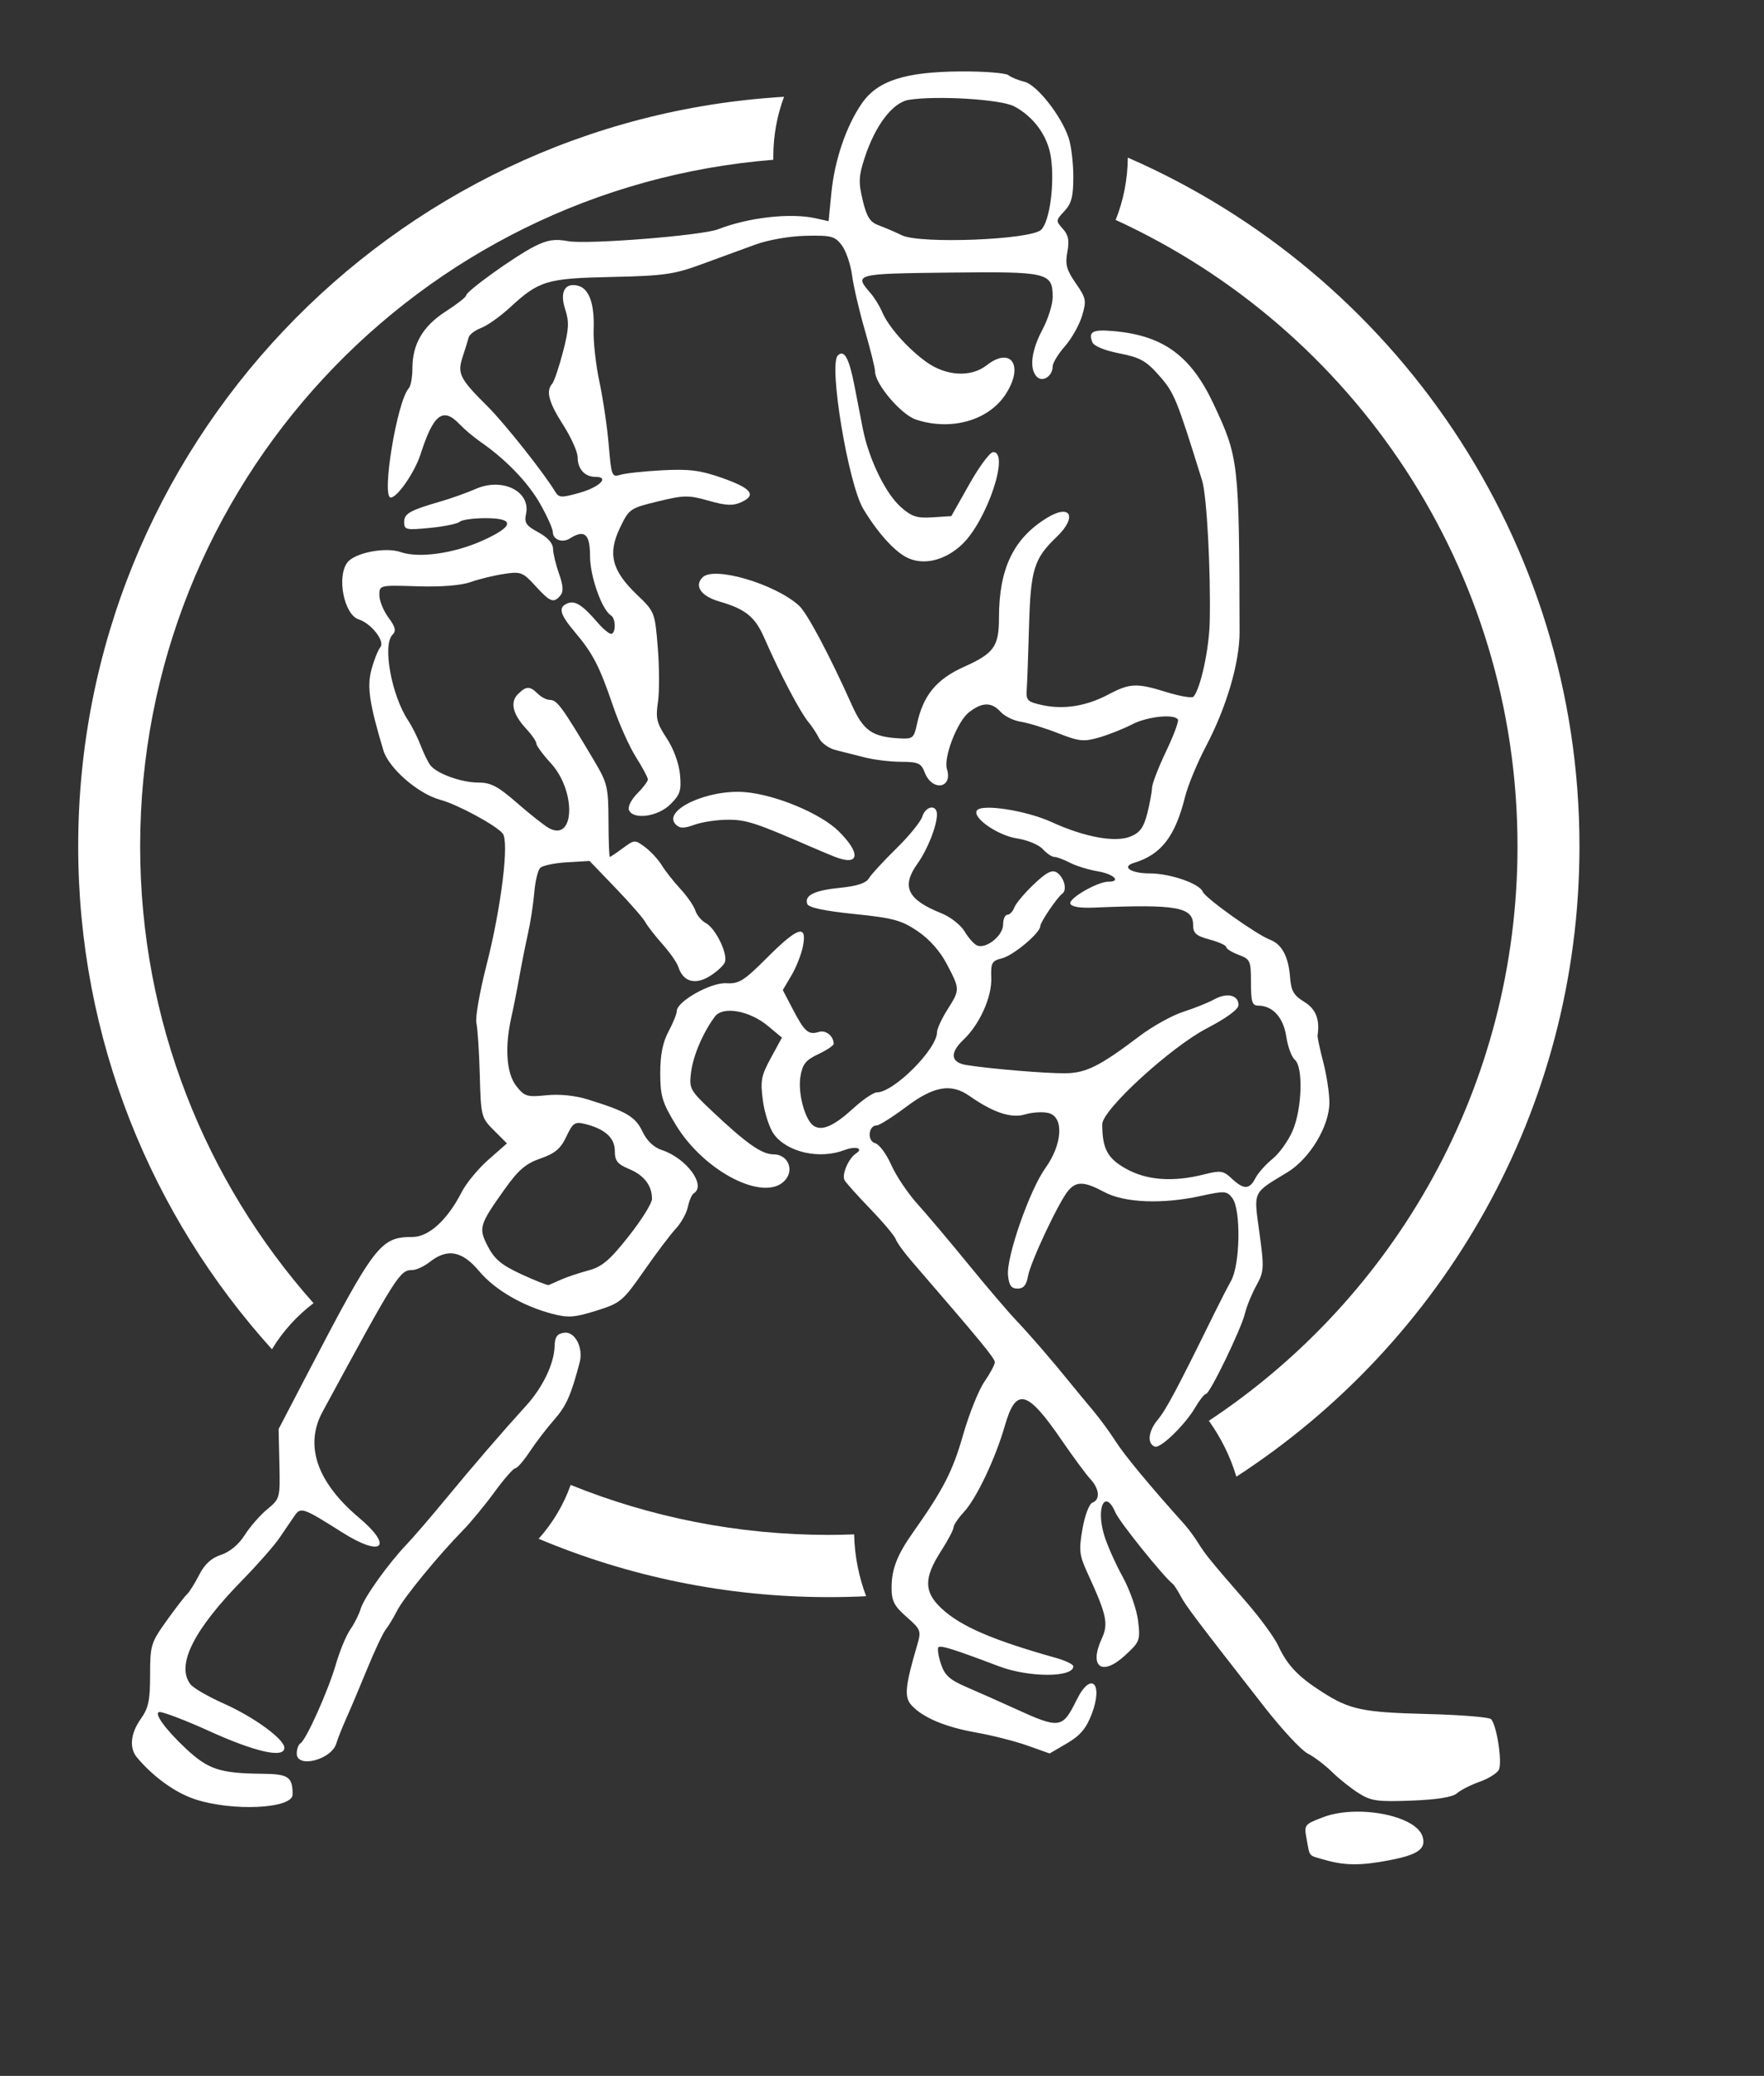 <?xml version="1.0" encoding="UTF-8" standalone="no"?>
<!-- Created with Inkscape (http://www.inkscape.org/) -->
<svg
   xmlns:dc="http://purl.org/dc/elements/1.1/"
   xmlns:cc="http://web.resource.org/cc/"
   xmlns:rdf="http://www.w3.org/1999/02/22-rdf-syntax-ns#"
   xmlns:svg="http://www.w3.org/2000/svg"
   xmlns="http://www.w3.org/2000/svg"
   xmlns:sodipodi="http://inkscape.sourceforge.net/DTD/sodipodi-0.dtd"
   xmlns:inkscape="http://www.inkscape.org/namespaces/inkscape"
   id="svg2"
   sodipodi:version="0.32"
   inkscape:version="0.43"
   width="320.28pt"
   height="376.89pt"
   sodipodi:docbase="/tmp/dl"
   sodipodi:docname="hockey.svg"
   version="1.0">
  <rect width="100%" height="100%" fill="#333333" stroke="none"/>
  <defs
     id="defs5" />
  <sodipodi:namedview
     inkscape:window-height="544"
     inkscape:window-width="808"
     inkscape:pageshadow="2"
     inkscape:pageopacity="0.0"
     borderopacity="1.0"
     bordercolor="#666666"
     pagecolor="#ffffff"
     id="base"
     showguides="true"
     inkscape:guide-bbox="true"
     inkscape:zoom="0.71268239"
     inkscape:cx="399.39785"
     inkscape:cy="162.62057"
     inkscape:window-x="11"
     inkscape:window-y="49"
     inkscape:current-layer="svg2">
    <sodipodi:guide
       orientation="horizontal"
       position="291.154"
       id="guide2212" />
  </sodipodi:namedview>
  <g
     id="g2214"
     transform="translate(-67.351,-534.6)">
    <path
       id="path1313"
       d="M 257.156,558.031 C 161.954,563.658 86.281,642.875 86.281,739.469 C 86.281,786.262 104.054,828.974 133.188,861.219 C 135.79,856.901 139.221,853.114 143.25,850.062 C 117.139,820.642 101.281,781.924 101.281,739.469 C 101.281,651.886 168.745,580.121 254.562,573.281 C 254.558,573.02 254.562,572.762 254.562,572.5 C 254.562,567.417 255.471,562.544 257.156,558.031 z M 340.375,572.75 C 340.341,578.071 339.309,583.164 337.438,587.844 C 394.868,614.168 434.719,672.139 434.719,739.469 C 434.719,797.571 405.042,848.699 360,878.531 C 362.912,882.612 365.201,887.166 366.656,892.062 C 416.616,859.644 449.719,803.354 449.719,739.469 C 449.719,664.946 404.681,600.773 340.375,572.75 z M 205.5,894.062 C 203.785,898.903 201.128,903.322 197.75,907.094 C 219.369,916.187 243.108,921.219 268,921.219 C 271.026,921.219 274.041,921.147 277.031,921 C 275.274,916.314 274.238,911.287 274.125,906.031 C 272.09,906.105 270.053,906.156 268,906.156 C 245.897,906.156 224.798,901.863 205.5,894.062 z "
       style="opacity:1;fill:#FFFFFF;fill-opacity:1;stroke:none;stroke-width:15.484;stroke-miterlimit:4;stroke-dasharray:371.622, 15.484;stroke-dashoffset:0;stroke-opacity:1" />
    <path
       sodipodi:nodetypes="cssssccssssssssscccsscccsssssssssssssssssssssssssssssssssssssssssssssssssssssssscccsssssssssssssssssssssssssssssssssccssssssssssssccsssssssssssssssssssssssssssssscccssssssssssssssssscccsssssssssssscccssssssssssssssssssssssssssssssssssssssssssssssssssssssssssssssssssssssssssssssssssssssssssssssssssssssssssssssssssssssssssssssssssssssssssssssssssssssssssssssssccssssssssssssssssssssccssssssccsssssssssssssssssssssssscccsssssssssssssssssssssssssssssssssssssssssssssssssssssssssssssccsssssssccssssscccssc"
       id="path1308"
       d="M 388.189,984.855 C 383.955,983.645 384.5,984.245 383.689,979.901 C 383.019,976.316 383.071,976.245 387.618,974.509 C 395.925,971.336 410.11,974.059 411.721,979.135 C 412.671,982.129 410.682,983.572 403.772,984.899 C 396.816,986.234 392.981,986.223 388.189,984.855 z M 114.353,970.077 C 109.646,968.474 104.406,964.673 100.512,960.035 C 98.592,957.748 98.946,954.184 101.439,950.689 C 103.292,948.091 103.689,946.211 103.689,940.035 C 103.689,932.911 103.886,932.259 107.612,927.035 C 109.769,924.01 112.019,921.085 112.612,920.535 C 113.204,919.985 114.54,917.861 115.58,915.816 C 116.888,913.242 118.519,911.751 120.876,910.973 C 122.996,910.273 125.155,908.469 126.596,906.192 C 127.87,904.18 130.322,901.371 132.046,899.948 C 135.139,897.395 135.177,897.255 134.988,888.948 L 134.797,880.535 L 141.832,867.035 C 158.097,835.823 159.462,834.047 167.196,834.038 C 171.167,834.034 175.68,829.912 179.14,823.13 C 180.221,821.012 183.124,817.502 185.59,815.33 L 190.075,811.383 L 186.926,808.233 C 183.851,805.158 183.77,804.843 183.5,794.809 C 183.347,789.158 182.977,783.504 182.676,782.243 C 182.376,780.983 183.478,774.683 185.125,768.243 C 188.699,754.267 190.66,738.307 189.042,736.357 C 187.361,734.332 178.114,729.34 173.964,728.217 C 168.551,726.753 161.446,720.566 160.138,716.179 C 156.756,704.832 156.168,700.827 157.275,696.685 C 157.885,694.402 158.857,691.959 159.434,691.255 C 160.602,689.83 157.217,685.496 154.183,684.533 C 150.647,683.411 148.818,674.228 151.439,670.766 C 153.228,668.402 160.665,666.956 164.377,668.25 C 168.745,669.773 177.215,668.584 184.142,665.475 C 191.836,662.022 192.109,660.035 184.889,660.035 C 181.974,660.035 179.161,660.427 178.639,660.906 C 178.116,661.385 174.876,662.053 171.439,662.391 C 165.645,662.959 165.189,662.857 165.189,660.998 C 165.189,658.905 166.494,658.171 174.189,655.935 C 176.664,655.216 180.438,653.864 182.575,652.931 C 189.013,650.119 195.888,653.576 194.691,659.024 C 194.226,661.143 194.705,661.858 197.663,663.45 C 199.928,664.67 201.205,666.098 201.233,667.442 C 201.257,668.593 201.911,671.314 202.685,673.489 C 203.701,676.339 203.794,677.806 203.019,678.739 C 201.4,680.69 200.537,680.364 196.981,676.456 C 193.931,673.105 193.448,672.919 189.373,673.53 C 186.98,673.889 183.341,674.775 181.286,675.5 C 178.936,676.329 174.143,676.71 168.369,676.526 C 159.223,676.234 159.189,676.242 159.189,678.674 C 159.189,680.017 160.176,682.45 161.382,684.082 C 163.081,686.38 163.306,687.317 162.382,688.241 C 159.897,690.727 162.128,702.961 166.174,709.035 C 167.09,710.41 168.444,713.11 169.182,715.035 C 169.92,716.96 170.975,719.123 171.527,719.842 C 173.093,721.884 179.057,724.035 183.156,724.035 C 186.193,724.035 187.927,724.953 192.58,729.024 C 195.716,731.769 199.19,734.5 200.299,735.094 C 206.536,738.431 206.844,726.037 200.691,719.338 C 198.77,717.246 197.196,715.109 197.194,714.589 C 197.191,714.069 196.115,712.494 194.801,711.089 C 191.49,707.546 190.766,704.6 192.726,702.64 C 194.719,700.647 195.638,700.627 197.546,702.535 C 198.371,703.36 199.702,704.035 200.503,704.035 C 202.213,704.035 203.472,705.767 211.157,718.699 C 214.394,724.146 214.627,725.117 214.657,733.284 C 214.674,738.096 214.82,742.034 214.979,742.034 C 215.139,742.034 216.559,741.081 218.135,739.917 C 220.948,737.837 221.045,737.832 223.51,739.667 C 224.891,740.694 226.705,742.66 227.542,744.035 C 228.378,745.41 230.408,747.989 232.053,749.766 C 233.697,751.543 235.331,753.906 235.683,755.017 C 236.036,756.128 237.176,757.492 238.216,758.049 C 240.583,759.316 243.603,765.512 242.833,767.521 C 242.516,768.347 240.829,769.891 239.085,770.952 C 235.568,773.091 232.701,772.222 231.575,768.677 C 231.25,767.652 229.525,765.176 227.742,763.174 C 225.96,761.172 224.082,758.758 223.569,757.809 C 223.056,756.86 219.81,753.144 216.355,749.55 L 210.073,743.017 L 204.622,743.335 C 201.623,743.51 198.703,744.12 198.133,744.691 C 197.562,745.262 196.915,747.935 196.694,750.632 C 196.474,753.328 195.791,757.785 195.175,760.535 C 194.559,763.285 193.618,768.01 193.083,771.035 C 192.548,774.06 191.678,778.454 191.15,780.799 C 189.492,788.157 189.944,794.453 192.35,797.512 C 194.327,800.026 194.94,800.214 199.6,799.734 C 202.797,799.404 206.547,799.785 209.689,800.759 C 219.041,803.658 221.158,804.901 222.876,808.504 C 223.963,810.783 225.611,812.349 227.622,813.013 C 233.517,814.958 238.383,821.561 235.318,823.455 C 234.839,823.751 234.187,825.24 233.87,826.764 C 233.552,828.288 232.239,830.66 230.952,832.035 C 229.665,833.41 226.198,838.002 223.249,842.239 C 218.136,849.584 217.597,850.034 211.716,851.88 C 206.468,853.527 204.886,853.644 201.118,852.659 C 193.898,850.772 187.114,846.818 183.321,842.285 C 179.244,837.411 175.661,836.732 171.462,840.035 C 170.063,841.135 168.15,842.035 167.209,842.035 C 164.136,842.035 163.479,843.07 145.428,876.365 C 141.012,884.512 144.077,893.411 154.255,901.993 C 162.718,909.129 159.835,911.649 150.189,905.547 C 140.642,899.507 140.157,899.341 138.626,901.574 C 137.887,902.652 136.248,905.055 134.985,906.913 C 133.722,908.772 129.704,913.341 126.056,917.067 C 114.187,929.191 109.939,937.687 113.439,942.299 C 114.126,943.205 117.733,945.3 121.454,946.955 C 128.847,950.244 136.189,955.598 136.189,957.702 C 136.189,960.318 129.085,958.706 117.689,953.505 C 112.63,951.196 106.993,949.035 106.032,949.035 C 104.354,949.035 107.31,953.179 112.342,957.881 C 117.755,962.941 120.607,963.881 130.832,963.977 C 137.174,964.037 138.189,964.728 138.189,968.991 C 138.189,972.477 123.381,973.152 114.353,970.077 z M 203.189,844.353 C 204.564,843.738 207.528,842.744 209.775,842.144 C 213.097,841.257 214.919,839.715 219.525,833.894 C 222.64,829.957 225.189,825.873 225.189,824.819 C 225.189,821.593 223.282,819.1 219.653,817.584 C 216.816,816.399 216.189,815.605 216.189,813.201 C 216.189,810.035 213.784,807.867 208.954,806.678 C 206.516,806.077 206.027,806.41 204.454,809.74 C 203.069,812.671 201.721,813.812 198.195,815.035 C 194.616,816.277 192.837,817.809 189.455,822.565 C 183.345,831.154 183.138,831.876 185.492,836.391 C 187.078,839.434 188.829,840.878 193.602,843.075 C 196.95,844.617 199.914,845.786 200.189,845.674 C 200.464,845.562 201.814,844.968 203.189,844.353 z M 396.277,968.686 C 394.4,967.503 391.475,965.171 389.777,963.504 C 388.078,961.837 385.44,959.843 383.914,959.072 C 382.388,958.301 377.663,953.215 373.414,947.771 C 356.839,926.532 354.411,923.317 353.172,920.967 C 352.467,919.629 351.611,918.31 351.27,918.035 C 348.878,916.103 338.356,903.013 337.405,900.785 C 334.881,894.869 332.601,899.449 334.67,906.277 C 335.38,908.619 337.383,913.117 339.121,916.273 C 340.858,919.429 342.544,924.235 342.866,926.954 C 343.428,931.701 343.301,932.034 339.658,935.372 C 334.1,940.464 330.918,938.124 334.073,931.266 C 335.732,927.662 335.266,925.502 330.686,915.535 C 328.628,911.056 328.494,909.927 329.401,904.71 C 329.967,901.452 331.025,898.651 331.801,898.353 C 333.757,897.603 333.524,895.026 331.281,892.599 C 330.232,891.464 327.095,887.211 324.311,883.149 C 315.996,871.021 313.303,870.35 310.609,879.737 C 308.343,887.634 303.736,897.342 300.698,900.619 C 299.318,902.108 298.189,903.784 298.189,904.343 C 298.189,904.902 296.81,907.509 295.124,910.136 C 290.963,916.62 291.003,919.968 295.29,923.969 C 299.912,928.283 307.624,931.617 322.939,935.921 C 325.276,936.577 327.189,937.499 327.189,937.968 C 327.189,940.716 316.446,940.71 309.175,937.959 C 298.189,933.801 295.07,932.82 294.535,933.355 C 294.235,933.655 294.504,935.459 295.132,937.363 C 296.063,940.182 297.242,941.24 301.482,943.061 C 304.346,944.29 309.485,946.575 312.902,948.137 C 323.926,953.178 324.54,953.095 327.992,946.094 C 331.45,939.083 334.515,941.996 331.63,949.551 C 330.31,953.005 328.845,954.738 325.668,956.6 L 321.455,959.068 L 316.072,957.153 C 313.111,956.1 307.539,954.682 303.689,954.001 C 296.15,952.669 290.701,950.366 287.988,947.367 C 286.218,945.409 286.47,942.775 289.377,932.87 C 290.408,929.357 290.302,929.073 286.821,926.016 C 283.826,923.387 283.189,922.152 283.189,918.978 C 283.189,914.449 284.519,911.015 288.394,905.535 C 295.681,895.231 297.988,890.746 300.465,882.07 C 301.932,876.929 304.271,871.081 305.661,869.075 C 307.051,867.069 308.189,864.941 308.189,864.347 C 308.189,863.41 304.757,859.247 287.953,839.793 C 286.175,837.735 284.489,835.389 284.205,834.58 C 283.921,833.772 281.179,830.505 278.111,827.322 C 275.042,824.139 272.209,820.981 271.814,820.305 C 271.056,819.006 272.751,815.013 274.56,813.839 C 276.523,812.564 274.505,811.964 271.763,813.007 C 265.753,815.291 258.017,813.573 254.745,809.227 C 253.676,807.807 252.464,804.159 252.052,801.121 C 251.387,796.224 251.605,795.041 253.974,790.688 L 256.646,785.779 L 253.283,782.972 C 248.813,779.24 242.371,778.084 240.433,780.667 C 237.574,784.48 235.163,790.098 234.656,794.13 C 234.156,798.11 234.361,798.498 239.557,803.409 C 248.009,811.397 251.744,814.035 254.608,814.035 C 258.041,814.035 259.696,817.709 257.423,820.285 C 252.577,825.777 237.872,818.329 230.939,806.87 C 227.655,801.442 227.189,799.887 227.189,794.35 C 227.189,789.938 227.793,786.9 229.189,784.296 C 230.289,782.243 231.189,780.017 231.189,779.347 C 231.189,777.026 239.451,772.382 243.174,772.61 C 246.243,772.799 247.422,772.061 253.053,766.429 C 260.483,759 262.746,758.254 261.75,763.563 C 261.385,765.504 260.135,768.706 258.972,770.678 L 256.856,774.264 L 259.273,778.899 C 262.124,784.369 263.057,785.186 265.564,784.405 C 267.269,783.873 269.134,785.357 269.174,787.277 C 269.182,787.685 267.509,788.81 265.456,789.777 C 262.387,791.222 261.616,792.194 261.12,795.242 C 260.465,799.273 262.254,805.831 264.373,807.162 C 266.396,808.433 269.284,807.145 273.917,802.904 C 276.242,800.776 278.813,799.035 279.631,799.035 C 283.721,799.035 294.189,788.562 294.189,784.47 C 294.189,783.659 295.314,781.213 296.689,779.035 C 299.775,774.147 299.774,774.117 296.584,768.016 C 294.921,764.835 292.352,761.936 289.476,759.996 C 285.563,757.354 283.552,756.812 274.133,755.853 C 267.093,755.136 263.121,754.299 262.801,753.465 C 261.994,751.363 264.454,750.138 270.75,749.509 C 274.803,749.104 277.007,748.379 277.689,747.225 C 278.239,746.295 281.217,743.06 284.306,740.035 C 287.395,737.01 290.238,733.522 290.623,732.285 C 291.448,729.635 294.196,729.248 294.174,731.785 C 294.15,734.572 291.882,740.277 289.439,743.695 C 285.489,749.221 287.02,752.383 295.238,755.671 C 297.444,756.554 299.959,758.529 300.896,760.116 C 301.824,761.687 303.193,763.206 303.938,763.492 C 306.146,764.339 310.189,761.058 310.189,758.42 C 310.189,757.108 310.653,756.035 311.22,756.035 C 311.788,756.035 312.544,755.247 312.902,754.285 C 313.259,753.322 315.374,750.802 317.6,748.685 C 320.65,745.784 322.023,745.071 323.169,745.792 C 324.938,746.906 325.769,750.015 324.537,750.915 C 323.248,751.857 319.189,757.839 319.189,758.798 C 319.189,760.42 312.666,765.902 309.935,766.575 C 307.45,767.187 307.195,767.658 307.321,771.394 C 307.476,775.984 304.499,782.586 300.613,786.269 C 297.177,789.527 297.486,791.837 301.439,792.44 C 307.719,793.398 320.737,794.47 325.321,794.407 C 330.311,794.338 333.643,792.66 343.297,785.352 C 346.382,783.017 351.107,780.399 353.797,779.533 C 356.488,778.668 359.886,777.3 361.349,776.494 C 364.396,774.814 367.193,775.485 367.18,777.892 C 367.175,778.921 364.309,781.028 359.504,783.535 C 350.698,788.128 334.189,803.264 334.189,806.744 C 334.189,812.648 335.449,815.009 339.936,817.517 C 344.969,820.33 351.286,820.794 358.793,818.904 C 362.865,817.879 363.493,817.972 365.55,819.904 C 368.443,822.622 369.831,822.593 371.278,819.785 C 371.916,818.547 373.777,816.454 375.413,815.134 C 377.05,813.813 379.244,810.738 380.289,808.301 C 382.577,802.964 382.876,792.85 380.798,791.125 C 380.032,790.49 379.106,787.967 378.739,785.518 C 378.048,780.914 375.443,778.035 371.966,778.035 C 370.475,778.035 370.189,777.135 370.189,772.448 C 370.189,767.158 370.029,766.801 367.189,765.729 C 365.539,765.106 364.189,764.262 364.189,763.854 C 364.189,763.446 362.389,762.627 360.189,762.035 C 356.917,761.154 356.189,760.516 356.189,758.531 C 356.189,754.163 352.172,753.452 332.279,754.303 C 328.79,754.452 326.725,754.11 326.463,753.338 C 326.035,752.074 333.031,748.035 335.649,748.035 C 338.88,748.035 337.004,746.179 333.107,745.521 C 330.862,745.142 327.825,744.205 326.357,743.439 C 324.89,742.673 323.196,742.044 322.594,742.041 C 321.992,742.037 320.727,741.182 319.784,740.139 C 318.84,739.097 316.072,737.944 313.633,737.579 C 308.945,736.875 302.728,732.589 303.824,730.815 C 304.881,729.106 315.753,730.776 321.912,733.594 C 329.925,737.259 337.369,738.617 341.063,737.087 C 343.33,736.148 344.24,734.887 345.091,731.511 C 345.695,729.112 346.208,726.336 346.231,725.342 C 346.253,724.348 347.778,720.385 349.618,716.535 C 351.459,712.685 352.763,709.197 352.518,708.785 C 351.663,707.35 345.061,708.047 341.387,709.961 C 339.353,711.02 335.789,712.438 333.466,713.112 C 329.703,714.203 328.612,714.09 323.466,712.075 C 320.289,710.831 316.255,709.592 314.502,709.322 C 312.748,709.052 310.541,707.976 309.597,706.933 C 307.391,704.495 305.101,704.529 301.9,707.047 C 299.089,709.258 295.721,717.964 296.592,720.765 C 298.065,725.495 292.98,726.245 291.199,721.56 C 290.359,719.352 289.639,719.032 285.464,719.011 C 282.838,718.998 278.889,718.519 276.689,717.946 C 274.489,717.374 271.344,716.579 269.699,716.181 C 268.055,715.783 266.237,714.51 265.66,713.352 C 265.083,712.195 263.953,710.465 263.15,709.508 C 261.062,707.02 256.247,697.86 252.341,688.946 C 250.135,683.912 247.817,682.038 241.542,680.219 C 237.049,678.916 235.334,676.461 237.443,674.352 C 240.199,671.596 254.869,675.893 260.755,681.181 C 262.731,682.956 268.062,692.974 273.596,705.309 C 276.36,711.47 278.5,712.967 285.076,713.338 C 288.312,713.521 288.604,713.286 289.327,709.914 C 290.83,702.911 294.029,699.023 300.781,695.993 C 307.989,692.759 309.189,691.069 309.189,684.15 C 309.189,672.28 312.678,664.985 320.741,660.003 C 326.535,656.421 328.255,659.681 323.15,664.572 C 317.667,669.825 316.856,672.432 316.474,686.035 C 316.281,692.91 316.026,699.858 315.906,701.476 C 315.709,704.152 316.05,704.496 319.689,705.289 C 324.836,706.409 330.304,705.545 335.531,702.787 C 340.894,699.956 342.451,699.882 349.671,702.118 C 352.962,703.136 355.934,703.647 356.277,703.252 C 358.004,701.263 360.073,691.688 360.214,685.035 C 360.475,672.641 359.498,654.562 358.37,650.936 C 352.187,631.053 351.624,629.675 348.016,625.575 C 344.816,621.94 343.381,621.136 338.32,620.14 C 334.686,619.425 332.146,618.366 331.781,617.413 C 330.801,614.86 331.867,614.306 336.907,614.749 C 348.933,615.806 355.635,620.683 361.121,632.368 C 367.232,645.384 367.333,646.269 367.433,687.535 C 367.451,695.003 364.289,705.774 359.289,715.273 C 357.187,719.267 354.907,724.785 354.223,727.535 C 351.844,737.099 348.443,741.489 341.876,743.473 C 338.716,744.427 341.134,746.035 345.728,746.035 C 350.661,746.035 357.771,748.502 358.528,750.477 C 359.106,751.983 371.519,760.829 374.811,762.081 C 377.692,763.176 379.29,766.187 379.666,771.229 C 379.907,774.465 380.553,775.578 383.076,777.112 C 385.897,778.827 386.908,781.375 386.315,785.263 C 386.253,785.664 386.875,788.571 387.696,791.723 C 388.517,794.876 389.185,799.273 389.18,801.495 C 389.166,807.233 384.423,815.098 378.99,818.392 C 370.458,823.563 370.837,822.742 372.242,833.026 C 373.415,841.61 373.369,842.375 371.468,845.845 C 370.356,847.874 369.128,850.885 368.739,852.535 C 367.86,856.264 360.226,872.035 359.3,872.035 C 358.926,872.035 357.762,873.497 356.713,875.285 C 354.233,879.512 348.337,885.251 346.949,884.788 C 344.99,884.135 345.317,881.036 347.639,878.26 C 349.656,875.848 352.372,870.742 361.275,852.62 C 362.603,849.917 364.455,846.317 365.391,844.62 C 367.593,840.627 367.792,827.416 365.692,824.641 C 364.347,822.865 363.866,822.833 357.973,824.123 C 348.75,826.142 339.544,825.766 334.704,823.171 C 329.865,820.577 327.966,820.493 325.99,822.785 C 323.736,825.399 316.811,840.094 316.212,843.535 C 315.835,845.694 315.128,846.535 313.689,846.535 C 312.165,846.535 311.615,845.764 311.376,843.294 C 310.951,838.89 316.607,822.672 320.419,817.364 C 324.577,811.574 324.958,804.976 321.189,804.035 C 319.814,803.692 317.257,803.842 315.508,804.369 C 312.158,805.379 307.796,803.93 302.035,799.894 C 297.593,796.783 293.424,797.504 286.709,802.545 C 283.419,805.014 280.209,807.035 279.575,807.035 C 277.56,807.035 277.235,810.813 279.205,811.329 C 280.187,811.585 281.942,813.948 283.105,816.578 C 284.269,819.209 287.126,823.472 289.455,826.051 C 291.784,828.629 297.289,835.151 301.689,840.542 C 306.089,845.934 311.264,852.01 313.189,854.044 C 316.806,857.867 321.726,863.554 326.347,869.255 C 327.81,871.059 330.331,874.11 331.951,876.035 C 333.571,877.96 336.044,881.335 337.446,883.535 C 339.589,886.897 345.705,894.274 354.028,903.535 C 355.016,904.635 356.526,906.672 357.384,908.061 C 359.11,910.86 360.351,912.384 369.11,922.463 C 372.421,926.274 375.874,930.999 376.784,932.963 C 378.96,937.665 381.564,940.425 387.284,944.096 C 394.126,948.486 397.103,949.113 413.065,949.52 C 420.972,949.722 427.831,950.276 428.306,950.752 C 429.684,952.129 431.098,961.336 430.192,963.029 C 429.739,963.875 427.64,965.178 425.529,965.924 C 423.417,966.67 420.958,967.919 420.064,968.7 C 418.985,969.642 415.285,970.24 409.064,970.478 C 400.822,970.794 399.276,970.578 396.277,968.686 z M 139.189,959.094 C 139.189,958.026 139.597,956.901 140.095,956.593 C 141.502,955.723 146.798,943.893 148.682,937.411 C 149.614,934.203 151.176,930.444 152.152,929.057 C 153.128,927.67 154.262,925.41 154.672,924.035 C 155.487,921.302 161.319,913.138 165.834,908.407 C 167.404,906.762 171.614,901.87 175.189,897.537 C 181.933,889.361 188.963,881.205 194.756,874.833 C 198.742,870.449 201.498,864.699 201.609,860.535 C 201.671,858.216 202.199,857.462 203.937,857.215 C 206.534,856.847 208.62,860.862 207.679,864.417 C 205.567,872.4 204.43,874.96 201.543,878.237 C 199.749,880.273 197.075,883.76 195.602,885.987 C 194.129,888.213 192.547,890.035 192.088,890.035 C 191.628,890.035 189.365,892.622 187.058,895.785 C 184.751,898.947 181.32,903.11 179.434,905.035 C 173.455,911.136 165.056,921.388 163.474,924.516 C 162.635,926.176 161.406,928.21 160.744,929.035 C 160.082,929.86 158.067,934.135 156.265,938.535 C 154.464,942.935 152.182,948.335 151.193,950.535 C 150.205,952.735 149.116,955.479 148.773,956.633 C 147.6,960.585 139.189,962.745 139.189,959.094 z M 269.299,741.952 C 267.984,741.426 265.509,740.387 263.799,739.643 C 250.317,733.78 248.044,733.035 243.635,733.035 C 240.993,733.035 237.337,733.575 235.511,734.235 C 232.908,735.176 231.925,735.171 230.962,734.208 C 227.555,730.8 238.609,725.608 247.689,726.351 C 255.121,726.96 266.065,731.532 270.406,735.844 C 275.927,741.325 275.372,744.382 269.299,741.952 z M 219.593,730.645 C 219.3,729.88 220.214,728.101 221.624,726.69 C 223.035,725.28 224.189,723.743 224.189,723.276 C 224.189,722.809 222.892,720.381 221.307,717.882 C 219.723,715.383 217.216,709.783 215.737,705.437 C 212.489,695.889 210.86,692.74 206.515,687.605 C 202.813,683.23 202.404,681.55 204.816,680.624 C 206.604,679.938 208.418,681.114 212.003,685.285 C 213.303,686.797 214.777,688.035 215.278,688.035 C 216.465,688.035 216.463,684.322 215.275,683.588 C 213.052,682.214 210.189,674.126 210.189,669.219 C 210.189,663.835 208.866,662.687 205.28,664.957 C 203.476,666.099 201.189,665.235 201.189,663.412 C 201.189,662.638 199.817,659.573 198.14,656.602 C 195.214,651.417 189.789,645.782 183.635,641.535 C 182.041,640.435 179.775,638.522 178.598,637.285 C 174.586,633.064 172.29,634.83 169.171,644.535 C 167.77,648.893 163.548,655.035 161.953,655.035 C 159.625,655.035 163.478,631.654 166.312,628.585 C 166.794,628.062 167.189,625.88 167.189,623.736 C 167.189,617.885 169.756,613.521 175.282,609.975 C 177.981,608.243 180.189,606.51 180.189,606.123 C 180.189,605.112 191.963,596.657 196.716,594.256 C 199.877,592.659 201.634,592.385 204.889,592.98 C 209.511,593.825 237.266,591.622 241.189,590.099 C 248.603,587.22 258.7,586.086 264.817,587.445 L 267.945,588.14 L 268.61,581.337 C 269.388,573.379 272.195,565.124 275.991,559.629 C 279.795,554.123 286.441,551.978 299.962,551.893 C 305.613,551.858 310.788,552.263 311.462,552.794 C 312.137,553.325 313.887,554.045 315.352,554.394 C 318.341,555.107 324.225,562.56 326.041,567.934 C 326.672,569.803 327.189,574.049 327.189,577.369 C 327.189,582.182 326.75,583.873 325.024,585.71 C 322.941,587.928 322.927,588.087 324.643,589.984 C 326.003,591.487 326.264,592.819 325.743,595.598 C 325.18,598.602 325.536,599.928 327.776,603.16 C 330.298,606.8 330.407,607.365 329.295,611.074 C 328.637,613.27 326.769,616.582 325.144,618.433 C 323.519,620.284 322.189,622.472 322.189,623.294 C 322.189,625.637 319.778,627.224 318.365,625.811 C 316.481,623.927 316.996,619.503 319.689,614.439 C 321.064,611.853 322.189,608.299 322.189,606.541 C 322.189,600.573 321.094,600.312 297.189,600.586 C 274.298,600.848 274.062,600.91 278.073,605.535 C 279.027,606.635 280.288,608.672 280.875,610.062 C 282.401,613.672 286.98,618.871 291.553,622.183 C 296.348,625.657 302.388,626.008 306.189,623.035 C 312.202,618.332 315.324,623.209 310.738,630.14 C 306.571,636.436 297.535,638.954 289.099,636.17 C 285.506,634.984 279.189,627.558 279.189,624.521 C 279.189,623.72 278.08,619.239 276.725,614.563 C 275.37,609.886 273.973,603.889 273.621,601.236 C 273.269,598.582 272.151,595.314 271.136,593.973 C 269.476,591.778 268.613,591.549 262.49,591.676 C 258.538,591.758 253.385,592.654 250.189,593.814 C 247.164,594.912 241.314,597.053 237.189,598.572 C 230.541,601.021 228.073,601.37 215.47,601.643 C 199.654,601.985 197.87,602.522 190.764,609.072 C 188.456,611.2 185.346,613.405 183.853,613.972 C 182.36,614.54 180.992,615.574 180.815,616.27 C 180.637,616.965 179.98,619.085 179.354,620.98 C 178.01,625.047 178.62,626.256 185.438,633.035 C 189.492,637.066 199.036,649.102 201.717,653.566 C 202.649,655.119 203.195,655.149 207.637,653.895 C 212.551,652.507 215.007,650.035 211.472,650.035 C 208.916,650.035 207.189,648.12 207.189,645.287 C 207.189,643.995 205.614,640.476 203.689,637.467 C 200.182,631.986 199.457,629.261 201.031,627.485 C 201.494,626.962 202.662,623.522 203.627,619.84 C 205.074,614.316 205.174,612.518 204.195,609.552 C 202.795,605.311 204.076,602.931 207.302,603.775 C 209.996,604.479 211.307,608.198 211.064,614.446 C 210.955,617.245 211.586,622.91 212.466,627.035 C 213.346,631.16 214.362,638.064 214.722,642.377 C 215.344,649.827 215.485,650.185 217.533,649.541 C 218.719,649.168 223.289,648.673 227.689,648.44 C 234.184,648.097 236.898,648.442 242.115,650.276 C 249.281,652.795 250.588,654.44 246.796,656.168 C 244.787,657.083 243.113,657.007 238.904,655.81 C 234.049,654.429 232.929,654.444 226.625,655.975 C 219.857,657.619 219.634,657.775 217.413,662.423 C 214.434,668.657 215.466,672.727 221.493,678.502 C 225.856,682.682 225.893,682.775 226.594,691.413 C 226.982,696.198 226.997,702.131 226.627,704.598 C 226.047,708.469 226.336,709.658 228.741,713.293 C 230.396,715.793 231.704,719.342 231.962,722.029 C 232.338,725.938 232.024,726.927 229.657,729.294 C 226.627,732.323 220.55,733.139 219.593,730.645 z M 319.404,590.221 C 321.485,588.175 322.711,579.003 321.755,572.63 C 320.984,567.484 317.603,562.828 312.82,560.323 C 309.611,558.643 294.236,557.698 287.406,558.761 C 283.474,559.372 279.258,564.889 276.665,572.818 C 275.223,577.227 275.155,578.724 276.199,583.077 C 277.169,587.119 277.966,588.372 280.055,589.138 C 281.504,589.669 284.039,590.758 285.689,591.558 C 290.13,593.711 316.936,592.647 319.404,590.221 z M 286.782,669.498 C 283.742,667.922 279.726,663.421 276.345,657.803 C 272.711,651.766 267.911,622.913 270.166,620.658 C 271.696,619.128 272.89,621.257 274.164,627.785 C 274.728,630.672 275.647,635.397 276.207,638.285 C 277.63,645.62 281.694,654.023 285.419,657.332 C 288.049,659.668 289.316,660.08 293.112,659.832 L 297.656,659.535 L 302.023,651.785 C 304.425,647.522 307.02,644.035 307.79,644.035 C 311.853,644.035 306.261,660.663 300.282,666.359 C 296.101,670.342 290.789,671.577 286.782,669.498 z "
       style="fill:#FFFFFF" />
  </g>
</svg>

